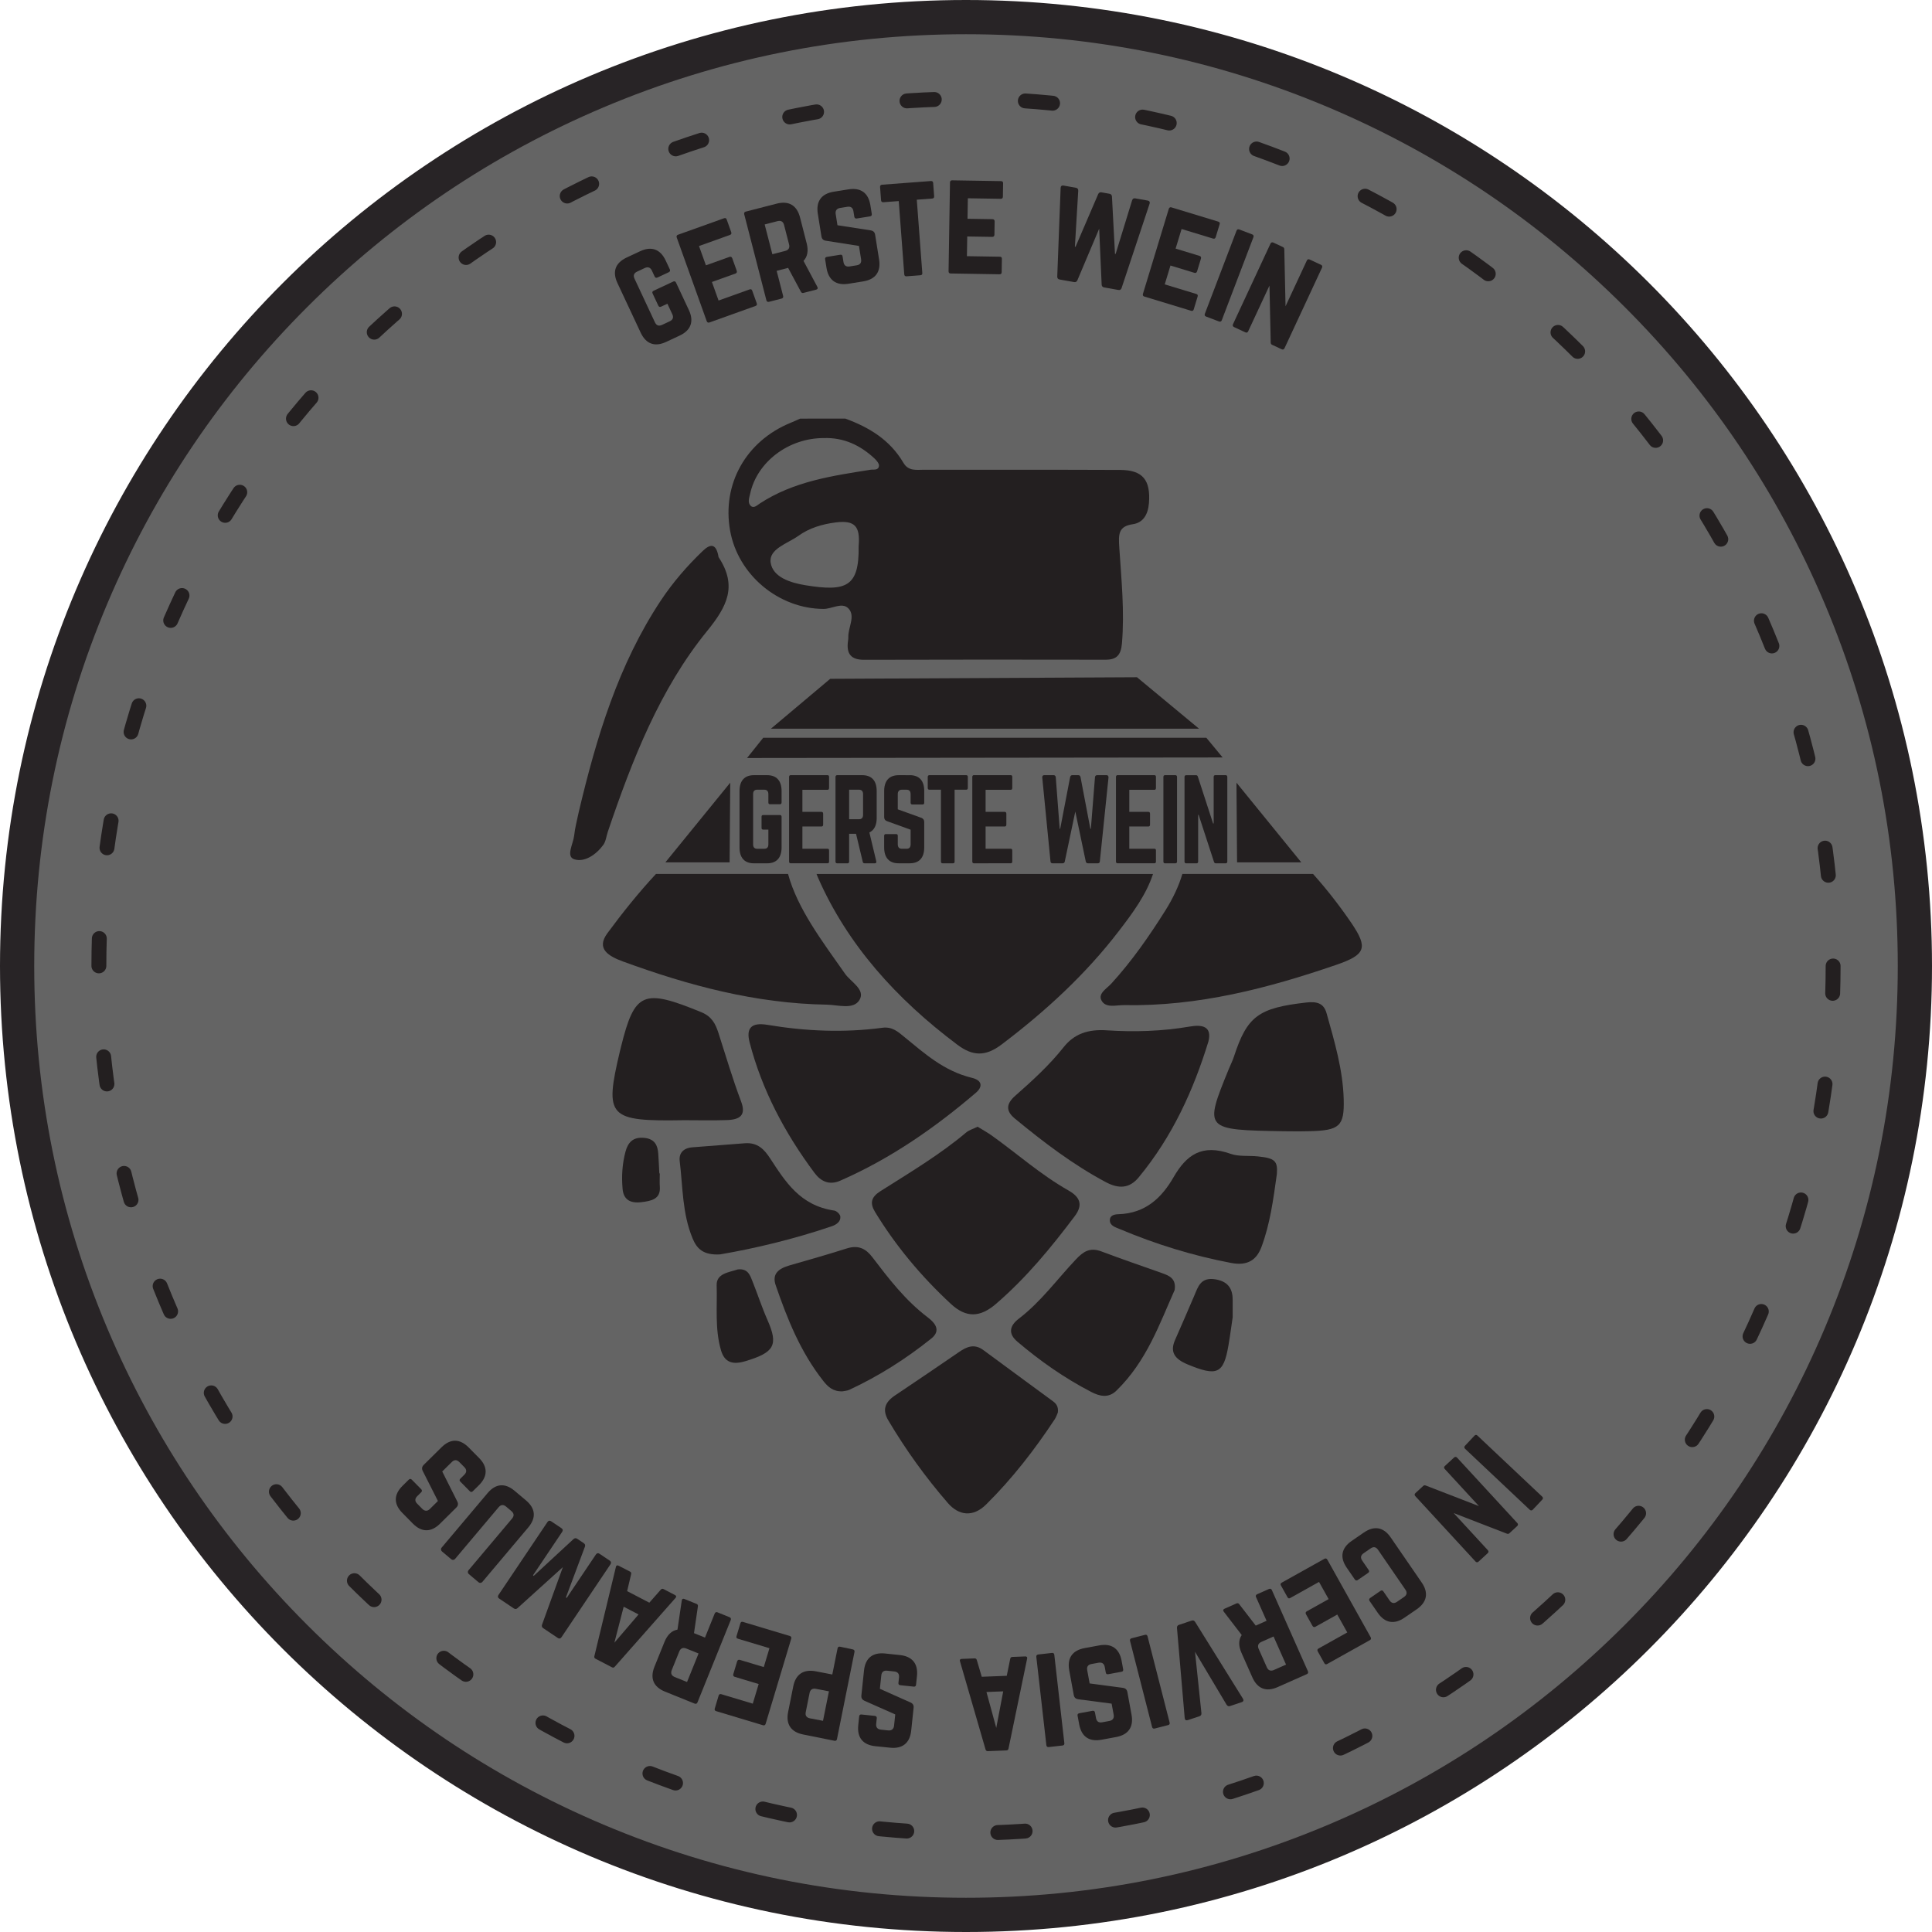 <?xml version="1.0" encoding="utf-8"?>
<!-- Generator: Adobe Illustrator 24.3.0, SVG Export Plug-In . SVG Version: 6.00 Build 0)  -->
<svg version="1.1" baseProfile="tiny" xmlns="http://www.w3.org/2000/svg" xmlns:xlink="http://www.w3.org/1999/xlink" x="0px"
	 y="0px" viewBox="0 0 1016 1016" overflow="visible" xml:space="preserve">
<g id="Layer_2">
	<g>
		<path fill="#646464" d="M508,1007c-67.37,0-132.72-13.19-194.23-39.21c-59.42-25.13-112.79-61.11-158.62-106.94
			c-45.83-45.83-81.81-99.2-106.94-158.62C22.19,640.72,9,575.37,9,508c0-67.37,13.19-132.72,39.21-194.23
			c25.13-59.42,61.11-112.79,106.94-158.62s99.2-81.81,158.62-106.94C375.28,22.19,440.63,9,508,9
			c67.37,0,132.72,13.19,194.23,39.21c59.42,25.13,112.79,61.11,158.62,106.94c45.83,45.83,81.81,99.2,106.94,158.62
			C993.81,375.28,1007,440.63,1007,508c0,67.37-13.19,132.72-39.21,194.23c-25.13,59.42-61.11,112.79-106.94,158.62
			c-45.83,45.83-99.2,81.81-158.62,106.94C640.72,993.81,575.37,1007,508,1007z"/>
		<path fill="#282426" d="M508,18c66.16,0,130.33,12.95,190.72,38.5c58.35,24.68,110.75,60.01,155.76,105.02
			c45.01,45.01,80.34,97.41,105.02,155.76C985.05,377.67,998,441.84,998,508s-12.95,130.33-38.5,190.72
			c-24.68,58.35-60.01,110.75-105.02,155.76c-45.01,45.01-97.41,80.34-155.76,105.02C638.33,985.05,574.16,998,508,998
			s-130.33-12.95-190.72-38.5c-58.35-24.68-110.75-60.01-155.76-105.02c-45.01-45.01-80.34-97.41-105.02-155.76
			C30.95,638.33,18,574.16,18,508s12.95-130.33,38.5-190.72c24.68-58.35,60.01-110.75,105.02-155.76
			c45.01-45.01,97.41-80.34,155.76-105.02C377.67,30.95,441.84,18,508,18 M508,0C227.44,0,0,227.44,0,508s227.44,508,508,508
			s508-227.44,508-508S788.56,0,508,0L508,0z"/>
	</g>
</g>
<g id="Layer_4">
	
		<circle fill="none" stroke="#231F20" stroke-width="7.837" stroke-linecap="round" stroke-linejoin="round" stroke-dasharray="14.374,47.914" cx="508" cy="508" r="456"/>
</g>
<g id="Layer_1">
	<g>
		<path fill-rule="evenodd" fill="#231F20" d="M304.37,426.96c9.29-39.3,20.88-77.58,43.15-111.17c6.37-9.59,13.8-18.14,21.97-25.99
			c3.89-3.74,6.87-4.22,8.23,2.27c0.06,0.35,0.06,0.75,0.24,1.03c9.91,15.13,4.38,25.86-6.1,38.74
			c-24.91,30.62-39.39,67.74-52.21,105.54c-0.78,2.32-1.04,5.08-2.38,6.92c-3.86,5.29-10,9.33-15.33,7.56
			c-4.46-1.49-0.46-8.14,0-12.44C302.37,435.24,303.52,431.12,304.37,426.96z"/>
		<g>
			<g>
				<path fill="#231F20" d="M388.9,415.99c0-5.44,2.64-8.34,7.58-8.34h6.96c4.9,0,7.58,2.9,7.58,8.34v6.02
					c0,0.58-0.32,0.93-0.84,0.93h-5.27c-0.58,0-0.84-0.35-0.84-0.93v-4.4c0-1.5-0.74-2.32-2.11-2.32h-3.8
					c-1.42,0-2.11,0.81-2.11,2.32v26.42c0,1.57,0.74,2.32,2.11,2.32h3.8c1.37,0,2.11-0.75,2.11-2.32v-7.76h-2.74
					c-0.59,0-0.85-0.35-0.85-0.93v-5.79c0-0.63,0.26-0.93,0.85-0.93h8.85c0.52,0,0.84,0.29,0.84,0.93v16.11
					c0,5.44-2.68,8.34-7.58,8.34h-6.96c-4.95,0-7.58-2.9-7.58-8.34V415.99z"/>
				<path fill="#231F20" d="M435.99,414.37c0,0.58-0.21,0.98-0.85,0.98h-13.17v11.59h10.06c0.53,0,0.85,0.35,0.85,0.98v5.73
					c0,0.64-0.32,0.99-0.85,0.99h-10.06v11.7h13.17c0.63,0,0.85,0.29,0.85,0.93v5.79c0,0.58-0.21,0.93-0.85,0.93h-19.39
					c-0.48,0-0.79-0.35-0.79-0.93v-44.49c0-0.58,0.32-0.93,0.79-0.93h19.39c0.63,0,0.85,0.35,0.85,0.93V414.37z"/>
				<path fill="#231F20" d="M461.04,430.13c0,3.88-1.32,6.43-3.85,7.65l3.63,15.17c0.16,0.69-0.16,1.04-0.74,1.04h-5.49
					c-0.52,0-0.78-0.29-0.89-0.81l-3.53-14.71h-3.63v14.6c0,0.58-0.32,0.93-0.84,0.93h-5.49c-0.52,0-0.84-0.35-0.84-0.93v-44.49
					c0-0.58,0.32-0.93,0.84-0.93h13.23c4.96,0,7.59,2.9,7.59,8.34V430.13z M451.76,430.82c1.37,0,2.11-0.81,2.11-2.32v-10.89
					c0-1.5-0.74-2.32-2.11-2.32h-5.22v15.52H451.76z"/>
				<path fill="#231F20" d="M478.46,407.65c4.95,0,7.58,2.9,7.58,8.34v6.14c0,0.58-0.26,0.93-0.84,0.93h-5.48
					c-0.53,0-0.85-0.34-0.85-0.93v-4.52c0-1.5-0.68-2.32-2.11-2.32h-2.53c-1.31,0-2.11,0.81-2.11,2.32v8l12.54,4.52
					c0.89,0.41,1.37,1.04,1.37,2.14v13.38c0,5.44-2.64,8.34-7.58,8.34h-5.91c-4.9,0-7.58-2.9-7.58-8.34v-6.08
					c0-0.64,0.32-0.93,0.84-0.93h5.49c0.58,0,0.84,0.29,0.84,0.93v4.46c0,1.57,0.79,2.32,2.11,2.32h2.53c1.37,0,2.11-0.75,2.11-2.32
					v-7.7l-12.48-4.52c-0.95-0.34-1.43-1.04-1.43-2.14v-13.67c0-5.44,2.68-8.34,7.58-8.34H478.46z"/>
				<path fill="#231F20" d="M508.12,407.65c0.58,0,0.84,0.35,0.84,0.93v5.79c0,0.58-0.26,0.93-0.84,0.93h-6.11v37.77
					c0,0.64-0.27,0.93-0.85,0.93h-5.48c-0.53,0-0.85-0.29-0.85-0.93V415.3h-6.11c-0.52,0-0.84-0.35-0.84-0.93v-5.79
					c0-0.58,0.32-0.93,0.84-0.93H508.12z"/>
				<path fill="#231F20" d="M532.33,414.37c0,0.58-0.21,0.98-0.85,0.98h-13.17v11.59h10.06c0.53,0,0.85,0.35,0.85,0.98v5.73
					c0,0.64-0.32,0.99-0.85,0.99h-10.06v11.7h13.17c0.63,0,0.85,0.29,0.85,0.93v5.79c0,0.58-0.21,0.93-0.85,0.93H512.1
					c-0.48,0-0.79-0.35-0.79-0.93v-44.49c0-0.58,0.32-0.93,0.79-0.93h19.39c0.63,0,0.85,0.35,0.85,0.93V414.37z"/>
				<path fill="#231F20" d="M581.93,407.65c0.69,0,1.05,0.47,1.01,1.22l-4.54,44.03c-0.06,0.75-0.42,1.1-1.11,1.1h-5.16
					c-0.63,0-1-0.35-1.16-1.04l-5.49-26.19l-5.53,26.25c-0.15,0.63-0.52,0.98-1.16,0.98h-5.27c-0.68,0-1.05-0.35-1.1-1.1
					l-4.32-44.03c-0.06-0.75,0.32-1.22,1-1.22h5.01c0.62,0,1.05,0.41,1.1,1.1l2.06,27.11h0.26l5.22-27.17
					c0.16-0.69,0.53-1.04,1.16-1.04h3.16c0.63,0,1.01,0.35,1.16,1.04l5.17,27.17h0.26l2.16-27.11c0.06-0.69,0.48-1.1,1.11-1.1
					H581.93z"/>
				<path fill="#231F20" d="M607.89,414.37c0,0.58-0.21,0.98-0.85,0.98h-13.17v11.59h10.06c0.53,0,0.85,0.35,0.85,0.98v5.73
					c0,0.64-0.32,0.99-0.85,0.99h-10.06v11.7h13.17c0.63,0,0.85,0.29,0.85,0.93v5.79c0,0.58-0.21,0.93-0.85,0.93h-19.39
					c-0.48,0-0.79-0.35-0.79-0.93v-44.49c0-0.58,0.32-0.93,0.79-0.93h19.39c0.63,0,0.85,0.35,0.85,0.93V414.37z"/>
				<path fill="#231F20" d="M618.14,407.65c0.52,0,0.84,0.35,0.84,0.93v44.49c0,0.58-0.32,0.93-0.84,0.93h-5.49
					c-0.58,0-0.84-0.35-0.84-0.93v-44.49c0-0.58,0.26-0.93,0.84-0.93H618.14z"/>
				<path fill="#231F20" d="M644.58,407.65c0.52,0,0.84,0.35,0.84,0.93v44.49c0,0.58-0.32,0.93-0.84,0.93h-5.22
					c-0.48,0-0.79-0.23-0.95-0.75l-8.07-24.73h-0.26v24.56c0,0.58-0.26,0.93-0.84,0.93h-5.49c-0.52,0-0.84-0.35-0.84-0.93v-44.49
					c0-0.58,0.32-0.93,0.84-0.93h5.22c0.48,0,0.79,0.23,0.95,0.75l8.01,24.62h0.32v-24.45c0-0.58,0.26-0.93,0.84-0.93H644.58z"/>
			</g>
			<g>
				<path fill-rule="evenodd" fill="#231F20" d="M403.64,538.95c20,3.35,40.14,4.23,60.38,1.53c5.13-0.68,8.16,2.03,11.43,4.73
					c10.68,8.73,20.93,18.03,35.59,21.58c5.54,1.31,5.86,4.7,2.17,7.86c-21.43,18.3-44.6,34.52-71.35,46.25
					c-5.72,2.51-10.18,0.4-13.53-4.09c-15.76-21.13-27.65-43.77-34.11-68.59C392.33,540.93,394.78,537.47,403.64,538.95z"/>
				<path fill-rule="evenodd" fill="#231F20" d="M514.1,592.52c2.64,1.62,5.22,3.04,7.56,4.72c13.41,9.58,25.6,20.51,40.19,28.78
					c6.24,3.53,7.81,7.67,3.22,13.69c-12.34,16.37-25.28,32.17-41.28,45.95c-8.38,7.23-15.72,7.47-23.74,0.04
					c-15.69-14.55-29.06-30.59-39.88-48.35c-2.81-4.65-2.12-7.8,2.85-10.95c15.45-9.79,31.23-19.18,45.07-30.85
					C509.63,594.27,511.84,593.62,514.1,592.52z"/>
				<path fill-rule="evenodd" fill="#231F20" d="M635.5,547.65c-7.87,25.59-18.85,49.91-36.68,71.5
					c-4.93,5.97-10.61,6.06-17.26,2.53c-17.51-9.32-32.87-21.12-47.83-33.42c-5.03-4.14-4.52-7.89,0.16-12.01
					c9.09-8.01,18.03-16.18,25.43-25.53c5.59-7.08,12.9-9.56,22.77-8.89c14.49,0.96,29.06,0.49,43.48-1.97
					C632.13,538.72,637.44,539.63,635.5,547.65z"/>
				<path fill-rule="evenodd" fill="#231F20" d="M556.3,742.82c-0.31,0.67-0.78,2.22-1.65,3.57c-10.52,15.91-22.2,31.07-36.09,44.81
					c-6.99,6.91-14.47,5.71-20.09-0.78c-11.83-13.63-22.26-28.17-31.32-43.46c-3.3-5.57-1.79-9.6,3.59-13.18
					c11.23-7.5,22.4-15.12,33.52-22.73c4.15-2.87,8.13-4.6,12.94-1.02c12.15,9,24.39,17.93,36.57,26.89
					C555.53,738.22,556.68,739.85,556.3,742.82z"/>
				<path fill-rule="evenodd" fill="#231F20" d="M617.73,678.39c-7.95,17.74-14.68,37.44-30.69,52.98
					c-4.15,4.01-8.78,2.92-13.23,0.61c-14.16-7.35-26.93-16.33-38.78-26.41c-5.07-4.31-4.02-8.42,0.69-12.06
					c11.82-9.06,20.17-20.76,30.11-31.25c3.79-4.01,7.28-6.49,13.46-4.13c10.52,3.99,21.25,7.62,31.88,11.41
					C614.96,670.88,618.61,672.41,617.73,678.39z"/>
				<path fill-rule="evenodd" fill="#231F20" d="M443.09,731.67c-4.95,0.22-7.7-2.39-10.01-5.3
					c-12.12-15.32-19.04-32.73-25.15-50.47c-2.08-5.98,1.48-8.77,7.24-10.44c10.04-2.91,20.15-5.74,30.08-8.91
					c6.18-1.99,10.12,0.16,13.44,4.5c8.69,11.37,17.33,22.74,29.27,31.79c3.47,2.64,7.22,6.71,1.81,11.05
					c-13.18,10.56-27.46,19.71-43.19,27.01C445.43,731.41,444.02,731.46,443.09,731.67z"/>
				<path fill-rule="evenodd" fill="#231F20" d="M675.02,594.89c-41.86-0.71-41.86-0.71-28.81-32.74c0.92-2.24,2.02-4.39,2.75-6.65
					c6.92-21.15,12.9-25.42,37.82-28.28c5.85-0.68,9.35,0.35,10.84,5.63c4.18,14.88,8.59,29.75,9.01,45.21
					c0.38,14.18-2.14,16.45-18.04,16.81C682.85,595.02,677.14,594.89,675.02,594.89z"/>
				<path fill-rule="evenodd" fill="#231F20" d="M359.78,589.09c-40.03,0.68-42.01-1.49-33.75-36.38c0.18-0.76,0.38-1.54,0.57-2.31
					c7.18-28.82,11.63-30.65,42.15-18.13c5.6,2.27,7.51,6.2,9.02,10.8c3.91,12.09,7.45,24.24,11.95,36.14
					c2.69,7.12-0.35,9.6-7.53,9.82C374.72,589.28,367.25,589.09,359.78,589.09z"/>
				<path fill-rule="evenodd" fill="#231F20" d="M671.48,617.38c-1.92,13.81-3.61,26.3-8.07,38.28c-2.6,6.98-7.35,10.14-15.99,8.5
					c-20.31-3.86-39.75-9.89-58.49-17.79c-2.24-0.95-5.26-1.72-5.29-4.63c-0.03-2.42,2.05-3.15,4.46-3.21
					c14.72-0.42,23.1-9.19,29.03-19.43c6.78-11.73,14.87-17.71,30.12-12.3c4.29,1.51,9.53,0.82,14.33,1.34
					C670.58,609.06,671.94,610.61,671.48,617.38z"/>
				<path fill-rule="evenodd" fill="#231F20" d="M378.69,659.66c-9.01,0.51-12.29-3.13-14.48-8.43c-5.46-13.13-5.1-27.03-6.77-40.66
					c-0.48-3.99,1.74-6.82,6.64-7.22c9.18-0.74,18.37-1.4,27.56-2.13c6.82-0.53,10.31,3.27,13.34,7.93
					c8.04,12.27,15.74,24.83,33.7,27.46c1.3,0.17,3.09,1.93,3.23,3.08c0.32,2.66-2.02,4.32-4.49,5.17
					C417.68,651.57,397.37,656.46,378.69,659.66z"/>
				<path fill-rule="evenodd" fill="#231F20" d="M648.24,692.72c-0.48,3.11-1.22,8.95-2.21,14.73c-2.58,15.11-5.97,16.5-21.53,10.05
					c-6.82-2.85-9.42-6.54-6.5-12.98c3.4-7.64,6.67-15.34,9.98-23c2.06-4.8,3.35-10.15,11.45-8.7c7.04,1.28,8.9,5.61,8.81,11.25
					C648.22,686.03,648.23,688.01,648.24,692.72z"/>
				<path fill-rule="evenodd" fill="#231F20" d="M388,667.56c5.42-0.58,6.48,3.15,7.8,6.48c2.66,6.66,4.88,13.51,7.79,20.1
					c5.8,13.17,3.74,17.07-11.5,21.64c-6.83,2.08-11.07,0.72-12.95-5.74c-3.26-11.24-1.91-22.75-2.26-34.11
					C376.69,669.68,383.13,669.17,388,667.56z"/>
				<path fill-rule="evenodd" fill="#231F20" d="M346.97,617.07c0,2.33-0.16,4.67,0.02,7c0.49,6.55-4.44,7.53-10,8.16
					c-6.02,0.65-9.13-1.78-9.58-7c-0.6-6.58-0.2-13.18,1.55-19.69c1.29-4.69,3.86-7.76,9.9-7.15c5.51,0.54,6.99,4,7.3,8.2
					c0.26,3.5,0.38,7,0.57,10.48C346.81,617.07,346.88,617.07,346.97,617.07z"/>
				<path fill-rule="evenodd" fill="#231F20" d="M710.67,485.4c-6.18-9.07-12.89-17.68-20.16-25.81h-68.72
					c-1.89,6.38-4.93,12.81-8.99,19.28c-8.43,13.37-17.44,26.4-28.34,38.34c-2.37,2.63-7.1,5.15-5.25,8.82
					c2.17,4.31,7.75,2.48,11.89,2.54c39.01,0.74,75.68-8.86,111.58-21.17C718.32,502.03,719.48,498.41,710.67,485.4z"/>
				<path fill-rule="evenodd" fill="#231F20" d="M429.39,459.59c0.26,0.67,0.53,1.33,0.81,2c15.37,35.03,41.07,63.72,73.3,87.84
					c8.08,6.07,14.82,6.19,23.13-0.09c23.38-17.65,44.48-37.19,61.74-59.71c7.23-9.4,14.39-19.08,17.98-30.03H429.39z"/>
				<path fill-rule="evenodd" fill="#231F20" d="M414.41,459.59h-69.45c-9.13,9.82-17.56,20.33-25.56,31.19
					c-6.09,8.25,0.76,12.12,8.27,14.87c34.38,12.57,69.63,22.08,107.15,22.68c5.88,0.1,14,2.81,17.16-2.47
					c3.29-5.47-4.5-9.38-7.63-13.84C432.36,494.92,419.43,477.99,414.41,459.59z"/>
			</g>
			<polygon fill="#231F20" points="630.54,383.2 405.42,383.2 436.59,356.98 597.92,356.15 			"/>
			<path fill-rule="evenodd" fill="#231F20" d="M444.57,220.14c12.35,4.54,23.37,11.05,30.56,23.3c2.61,4.43,6.85,3.59,10.72,3.59
				c34.43,0.05,68.84-0.06,103.26,0.1c11.86,0.05,16.06,5.34,15.09,17.51c-0.49,5.92-3.03,10.26-8.51,11.04
				c-7.63,1.1-7.53,5.36-7.08,12.24c1.1,16.77,2.82,33.6,1.39,50.53c-0.54,6.26-3.01,8.48-8.57,8.48
				c-42.34-0.07-84.68-0.09-127.02,0.04c-6.8,0.02-9.5-3.03-8.43-10.09c0.1-0.65,0.15-1.3,0.13-1.96
				c-0.08-5.06,3.86-10.92,0.1-14.91c-3.32-3.52-8.63,0.22-13.1,0.21c-23.55-0.05-45.02-17.83-49.17-41.2
				c-4.35-24.43,8.35-47.05,31.79-56.66c1.71-0.68,3.38-1.48,5.06-2.21C428.73,220.14,436.65,220.14,444.57,220.14z M433.28,230.37
				c-18.48-0.07-35.12,12.46-38.78,29.2c-0.47,2.18-1.5,4.76,0.3,6.45c1.61,1.51,3.36-0.32,4.84-1.29
				c17.86-11.64,38.05-14.51,58.17-17.7c1.7-0.25,4.12,0.49,4.43-2.06c0.14-1.17-1.28-2.85-2.35-3.85
				C452.31,234.02,443.55,230.03,433.28,230.37z M451.54,287.2c0.93-10.55-2.1-13.72-12.08-12.46c-7.01,0.89-13.81,2.88-19.65,7.08
				c-5.61,4.01-15.58,6.81-14.55,14.02c1.15,7.85,10.77,10.7,18.28,11.92C445.17,311.3,451.88,308.49,451.54,287.2z"/>
			<polygon fill="#231F20" points="634.4,387.99 401.35,387.99 392.86,398.62 642.96,398.33 			"/>
		</g>
		<polygon fill="#231F20" points="384.02,411.59 349.92,453.48 383.69,453.48 		"/>
		<polygon fill="#231F20" points="650.23,411.59 684.31,453.48 650.55,453.48 		"/>
	</g>
</g>
<g id="Layer_3">
	<g display="none">
		<path display="inline" fill="#231F20" d="M289.49,876.76c-0.69,0-1-0.37-1-1v-41.61c0-0.62,0.31-1,1-1h6.48c0.62,0,1,0.37,1,1
			v41.61c0,0.62-0.37,1-1,1H289.49z"/>
		<path display="inline" fill="#231F20" d="M328.8,833.16c0.62,0,1,0.37,1,1v41.61c0,0.62-0.37,1-1,1h-4.92
			c-0.56,0-0.87-0.25-1.12-0.81l-11.71-23.79v23.61c0,0.62-0.31,1-1,1h-5.85c-0.62,0-1-0.37-1-1v-41.61c0-0.62,0.37-1,1-1h4.92
			c0.56,0,0.87,0.25,1.12,0.81l11.71,23.79v-23.61c0-0.62,0.31-1,1-1H328.8z"/>
		<path display="inline" fill="#231F20" d="M376.57,850.54c0,2.3-1.68,4.05-3.92,4.42v0.12c2.24,0.37,3.92,2.12,3.92,4.42v8.28
			c0,5.85-3.18,8.97-9.03,8.97h-14.95c-0.62,0-1-0.37-1-1v-41.61c0-0.69,0.37-1,1-1h14.95c5.85,0,9.03,3.11,9.03,8.97V850.54z
			 M368.66,843.5c0-1.62-0.81-2.49-2.49-2.49h-6.85v9.9h6.85c1.62,0,2.49-0.87,2.49-2.43V843.5z M368.66,861.63
			c0-1.62-0.81-2.49-2.49-2.49h-6.85v9.78h6.85c1.62,0,2.49-0.81,2.49-2.49V861.63z"/>
		<path display="inline" fill="#231F20" d="M407.65,840.39c0,0.62-0.25,1.06-1,1.06h-15.38v9.59h11.71c0.62,0,1,0.37,1,1.06v6.17
			c0,0.69-0.37,1.06-1,1.06h-11.71v9.22h15.38c0.75,0,1,0.31,1,1v6.23c0,0.62-0.25,1-1,1h-22.92c-0.56,0-0.93-0.37-0.93-1v-41.61
			c0-0.62,0.37-1,0.93-1h22.92c0.75,0,1,0.37,1,1V840.39z"/>
		<path display="inline" fill="#231F20" d="M438.74,840.39c0,0.62-0.25,1.06-1,1.06h-15.38v9.59h11.71c0.62,0,1,0.37,1,1.06v6.17
			c0,0.69-0.37,1.06-1,1.06h-11.71v9.22h15.38c0.75,0,1,0.31,1,1v6.23c0,0.62-0.25,1-1,1h-22.92c-0.56,0-0.93-0.37-0.93-1v-41.61
			c0-0.62,0.37-1,0.93-1h22.92c0.75,0,1,0.37,1,1V840.39z"/>
		<path display="inline" fill="#231F20" d="M469.26,854.65c0,3.61-1.18,6.17-3.49,7.6l3.24,13.39c0.19,0.75-0.19,1.12-0.87,1.12
			h-6.1c-0.62,0-0.93-0.31-1.06-0.87l-2.99-12.27h-5.54v12.15c0,0.62-0.37,1-1,1h-6.1c-0.62,0-1-0.37-1-1v-41.61c0-0.62,0.37-1,1-1
			h14.95c5.85,0,8.97,3.11,8.97,8.97V854.65z M458.67,855.58c1.62,0,2.49-0.87,2.49-2.49v-9.41c0-1.62-0.87-2.49-2.49-2.49h-6.23
			v14.39H458.67z"/>
		<path display="inline" fill="#231F20" d="M532.17,833.16c0.87,0,1.31,0.5,1.18,1.31l-5.98,41.17c-0.12,0.75-0.56,1.12-1.37,1.12
			h-6.73c-0.75,0-1.18-0.37-1.37-1.12l-5.73-25.54l-5.79,25.54c-0.19,0.75-0.62,1.12-1.37,1.12h-6.85c-0.81,0-1.25-0.37-1.37-1.18
			l-5.73-41.11c-0.12-0.81,0.31-1.31,1.18-1.31h5.85c0.75,0,1.18,0.37,1.31,1.18l3.05,26.04h0.31l6.1-26.16
			c0.19-0.68,0.62-1.06,1.37-1.06h3.8c0.75,0,1.18,0.37,1.37,1.06l6.1,26.16h0.31l3.18-26.04c0.12-0.81,0.5-1.18,1.31-1.18H532.17z"
			/>
		<path display="inline" fill="#231F20" d="M563.69,840.39c0,0.62-0.25,1.06-1,1.06h-15.38v9.59h11.71c0.62,0,1,0.37,1,1.06v6.17
			c0,0.69-0.37,1.06-1,1.06h-11.71v9.22h15.38c0.75,0,1,0.31,1,1v6.23c0,0.62-0.25,1-1,1h-22.92c-0.56,0-0.93-0.37-0.93-1v-41.61
			c0-0.62,0.37-1,0.93-1h22.92c0.75,0,1,0.37,1,1V840.39z"/>
		<path display="inline" fill="#231F20" d="M608.16,833.16c0.69,0,1,0.37,1,1v6.23c0,0.62-0.31,1-1,1h-7.22v34.38c0,0.68-0.31,1-1,1
			h-6.48c-0.62,0-1-0.31-1-1v-34.38h-7.23c-0.62,0-1-0.37-1-1v-6.23c0-0.62,0.37-1,1-1H608.16z"/>
		<path display="inline" fill="#231F20" d="M639.06,854.65c0,3.61-1.18,6.17-3.49,7.6l3.24,13.39c0.19,0.75-0.19,1.12-0.87,1.12
			h-6.1c-0.62,0-0.93-0.31-1.06-0.87l-2.99-12.27h-5.54v12.15c0,0.62-0.37,1-1,1h-6.1c-0.62,0-1-0.37-1-1v-41.61c0-0.62,0.37-1,1-1
			h14.95c5.85,0,8.97,3.11,8.97,8.97V854.65z M628.47,855.58c1.62,0,2.49-0.87,2.49-2.49v-9.41c0-1.62-0.87-2.49-2.49-2.49h-6.23
			v14.39H628.47z"/>
		<path display="inline" fill="#231F20" d="M668.96,833.16c0.69,0,1.25,0.56,1.25,1.25v33.39c0,5.85-3.12,8.97-8.97,8.97h-6.98
			c-5.86,0-8.97-3.11-8.97-8.97v-33.39c0-0.69,0.56-1.25,1.25-1.25h5.98c0.68,0,1.25,0.56,1.25,1.25v31.64
			c0,1.68,0.87,2.49,2.49,2.49h3.24c1.62,0,2.49-0.81,2.49-2.49v-31.64c0-0.69,0.56-1.25,1.25-1.25H668.96z"/>
		<path display="inline" fill="#231F20" d="M691.76,833.16c5.86,0,8.97,3.11,8.97,8.97v4.11c0,0.62-0.31,1-1,1h-6.29
			c-0.62,0-1-0.37-1-1v-2.62c0-1.62-0.81-2.49-2.49-2.49h-3.43c-1.56,0-2.49,0.87-2.49,2.49v5.29l15.07,4.86
			c1.06,0.37,1.62,1.12,1.62,2.3v11.71c0,5.85-3.11,8.97-8.97,8.97h-6.98c-5.79,0-8.97-3.11-8.97-8.97v-4.05c0-0.69,0.37-1,1-1h6.29
			c0.69,0,1,0.31,1,1v2.62c0,1.68,0.93,2.49,2.49,2.49h3.36c1.62,0,2.49-0.81,2.49-2.49v-6.29l-14.95-4.86
			c-1.12-0.37-1.68-1.12-1.68-2.3v-10.78c0-5.86,3.18-8.97,8.97-8.97H691.76z"/>
		<path display="inline" fill="#231F20" d="M727.76,833.16c0.69,0,1,0.37,1,1v6.23c0,0.62-0.31,1-1,1h-7.22v34.38c0,0.68-0.31,1-1,1
			h-6.48c-0.62,0-1-0.31-1-1v-34.38h-7.23c-0.62,0-1-0.37-1-1v-6.23c0-0.62,0.37-1,1-1H727.76z"/>
	</g>
	<g display="none">
		<path display="inline" fill="#231F20" d="M232.09,178.76c-0.69,0-1-0.37-1-1v-41.61c0-0.62,0.31-1,1-1h6.48c0.62,0,1,0.37,1,1
			v41.61c0,0.62-0.37,1-1,1H232.09z"/>
		<path display="inline" fill="#231F20" d="M271.4,135.16c0.62,0,1,0.37,1,1v41.61c0,0.62-0.37,1-1,1h-4.92
			c-0.56,0-0.87-0.25-1.12-0.81l-11.71-23.79v23.61c0,0.62-0.31,1-1,1h-5.85c-0.62,0-1-0.37-1-1v-41.61c0-0.62,0.37-1,1-1h4.92
			c0.56,0,0.87,0.25,1.12,0.81l11.71,23.79v-23.61c0-0.62,0.31-1,1-1H271.4z"/>
		<path display="inline" fill="#231F20" d="M319.17,150.86c0,0.62-0.37,1-1,1h-5.85c-0.69,0-1-0.37-1-1v-5.11
			c0-1.62-0.87-2.49-2.49-2.49h-3.99c-1.68,0-2.49,0.87-2.49,2.49v22.61c0,1.68,0.87,2.49,2.49,2.49h3.99
			c1.62,0,2.49-0.81,2.49-2.49v-5.29c0-0.62,0.31-1,1-1h5.85c0.62,0,1,0.37,1,1v6.73c0,5.85-3.18,8.97-8.97,8.97h-6.98
			c-5.85,0-9.03-3.11-9.03-8.97v-25.66c0-5.86,3.18-8.97,9.03-8.97h6.98c5.79,0,8.97,3.11,8.97,8.97V150.86z"/>
		<path display="inline" fill="#231F20" d="M350.25,142.39c0,0.62-0.25,1.06-1,1.06h-15.38v9.59h11.71c0.62,0,1,0.37,1,1.06v6.17
			c0,0.69-0.37,1.06-1,1.06h-11.71v9.22h15.38c0.75,0,1,0.31,1,1v6.23c0,0.62-0.25,1-1,1h-22.92c-0.56,0-0.93-0.37-0.93-1v-41.61
			c0-0.62,0.37-1,0.93-1h22.92c0.75,0,1,0.37,1,1V142.39z"/>
		<path display="inline" fill="#231F20" d="M380.78,156.65c0,3.61-1.18,6.17-3.49,7.6l3.24,13.39c0.19,0.75-0.19,1.12-0.87,1.12
			h-6.1c-0.62,0-0.93-0.31-1.06-0.87l-2.99-12.27h-5.54v12.15c0,0.62-0.37,1-1,1h-6.1c-0.62,0-1-0.37-1-1v-41.61c0-0.62,0.37-1,1-1
			h14.95c5.85,0,8.97,3.11,8.97,8.97V156.65z M370.19,157.58c1.62,0,2.49-0.87,2.49-2.49v-9.41c0-1.62-0.87-2.49-2.49-2.49h-6.23
			v14.39H370.19z"/>
		<path display="inline" fill="#231F20" d="M413.42,135.16c0.93,0,1.31,0.5,1.12,1.37l-9.9,41.11c-0.19,0.75-0.62,1.12-1.37,1.12
			h-6.23c-0.75,0-1.18-0.37-1.37-1.12l-9.84-41.11c-0.19-0.87,0.19-1.37,1.12-1.37h5.67c0.75,0,1.18,0.37,1.37,1.12l6.17,28.15
			l6.23-28.15c0.19-0.75,0.62-1.12,1.37-1.12H413.42z"/>
		<path display="inline" fill="#231F20" d="M420.58,178.76c-0.69,0-1-0.37-1-1v-41.61c0-0.62,0.31-1,1-1h6.48c0.62,0,1,0.37,1,1
			v41.61c0,0.62-0.37,1-1,1H420.58z"/>
		<path display="inline" fill="#231F20" d="M450.23,135.16c5.85,0,8.97,3.11,8.97,8.97v4.11c0,0.62-0.31,1-1,1h-6.29
			c-0.62,0-1-0.37-1-1v-2.62c0-1.62-0.81-2.49-2.49-2.49H445c-1.56,0-2.49,0.87-2.49,2.49v5.29l15.07,4.86
			c1.06,0.37,1.62,1.12,1.62,2.3v11.71c0,5.85-3.11,8.97-8.97,8.97h-6.98c-5.79,0-8.97-3.11-8.97-8.97v-4.05c0-0.69,0.37-1,1-1h6.29
			c0.69,0,1,0.31,1,1v2.62c0,1.68,0.93,2.49,2.49,2.49h3.36c1.62,0,2.49-0.81,2.49-2.49v-6.29l-14.95-4.86
			c-1.12-0.37-1.68-1.12-1.68-2.3v-10.78c0-5.86,3.18-8.97,8.97-8.97H450.23z"/>
		<path display="inline" fill="#231F20" d="M466.42,178.76c-0.69,0-1-0.37-1-1v-41.61c0-0.62,0.31-1,1-1h6.48c0.62,0,1,0.37,1,1
			v41.61c0,0.62-0.37,1-1,1H466.42z"/>
		<path display="inline" fill="#231F20" d="M503.49,178.76c-0.56,0-0.87-0.31-1-0.87l-1.99-7.85h-11.71l-1.93,7.85
			c-0.12,0.56-0.44,0.87-1,0.87h-6.1c-0.69,0-1-0.37-0.81-1.06l10.34-41.67c0.12-0.62,0.5-0.87,1.06-0.87H499
			c0.56,0,0.93,0.25,1.06,0.87l10.34,41.67c0.19,0.68-0.12,1.06-0.87,1.06H503.49z M494.64,145.88l-3.92,16.94h7.85L494.64,145.88z"
			/>
		<path display="inline" fill="#231F20" d="M546.96,135.16c5.86,0,8.97,3.11,8.97,8.97v4.11c0,0.62-0.31,1-1,1h-6.29
			c-0.62,0-1-0.37-1-1v-2.62c0-1.62-0.81-2.49-2.49-2.49h-3.43c-1.56,0-2.49,0.87-2.49,2.49v5.29l15.07,4.86
			c1.06,0.37,1.62,1.12,1.62,2.3v11.71c0,5.85-3.11,8.97-8.97,8.97h-6.98c-5.79,0-8.97-3.11-8.97-8.97v-4.05c0-0.69,0.37-1,1-1h6.29
			c0.69,0,1,0.31,1,1v2.62c0,1.68,0.93,2.49,2.49,2.49h3.36c1.62,0,2.49-0.81,2.49-2.49v-6.29l-14.95-4.86
			c-1.12-0.37-1.68-1.12-1.68-2.3v-10.78c0-5.86,3.18-8.97,8.97-8.97H546.96z"/>
		<path display="inline" fill="#231F20" d="M562.16,136.16c0-0.62,0.37-1,1-1h14.95c5.86,0,8.97,3.11,8.97,8.97v12.21
			c0,5.79-3.11,8.91-8.97,8.97l-7.85,0.06v12.46c0,0.62-0.31,1-1,1l-6.1-0.06c-0.62,0-1-0.37-1-1V136.16z M576.49,157.27
			c1.68,0,2.49-0.93,2.49-2.49v-9.09c0-1.62-0.81-2.49-2.49-2.49l-6.23,0.06v14.08L576.49,157.27z"/>
		<path display="inline" fill="#231F20" d="M618.16,142.39c0,0.62-0.25,1.06-1,1.06h-15.38v9.59h11.71c0.62,0,1,0.37,1,1.06v6.17
			c0,0.69-0.37,1.06-1,1.06h-11.71v9.22h15.38c0.75,0,1,0.31,1,1v6.23c0,0.62-0.25,1-1,1h-22.92c-0.56,0-0.93-0.37-0.93-1v-41.61
			c0-0.62,0.37-1,0.93-1h22.92c0.75,0,1,0.37,1,1V142.39z"/>
		<path display="inline" fill="#231F20" d="M648.68,156.65c0,3.61-1.18,6.17-3.49,7.6l3.24,13.39c0.19,0.75-0.19,1.12-0.87,1.12
			h-6.1c-0.62,0-0.93-0.31-1.06-0.87l-2.99-12.27h-5.54v12.15c0,0.62-0.37,1-1,1h-6.1c-0.62,0-1-0.37-1-1v-41.61c0-0.62,0.37-1,1-1
			h14.95c5.85,0,8.97,3.11,8.97,8.97V156.65z M638.09,157.58c1.62,0,2.49-0.87,2.49-2.49v-9.41c0-1.62-0.87-2.49-2.49-2.49h-6.23
			v14.39H638.09z"/>
		<path display="inline" fill="#231F20" d="M677.02,178.76c-0.56,0-0.87-0.31-1-0.87l-1.99-7.85h-11.71l-1.93,7.85
			c-0.12,0.56-0.44,0.87-1,0.87h-6.1c-0.68,0-1-0.37-0.81-1.06l10.34-41.67c0.12-0.62,0.5-0.87,1.06-0.87h8.66
			c0.56,0,0.93,0.25,1.06,0.87l10.34,41.67c0.19,0.68-0.12,1.06-0.87,1.06H677.02z M668.18,145.88l-3.92,16.94h7.85L668.18,145.88z"
			/>
		<path display="inline" fill="#231F20" d="M722,135.16c0.81,0,1.25,0.44,1.25,1.25v41.11c0,0.81-0.44,1.25-1.25,1.25h-5.79
			c-0.81,0-1.25-0.44-1.25-1.25v-24.48h-0.44l-5.85,24.67c-0.19,0.68-0.62,1.06-1.37,1.06h-3.67c-0.75,0-1.18-0.37-1.37-1.06
			l-5.85-24.67h-0.44v24.48c0,0.81-0.44,1.25-1.25,1.25h-5.73c-0.81,0-1.25-0.44-1.25-1.25v-41.11c0-0.81,0.44-1.25,1.25-1.25h8.22
			c0.75,0,1.18,0.37,1.37,1.06l6.91,27.78l6.91-27.78c0.19-0.68,0.62-1.06,1.37-1.06H722z"/>
		<path display="inline" fill="#231F20" d="M753.14,135.16c0.69,0,1.25,0.56,1.25,1.25v33.39c0,5.85-3.11,8.97-8.97,8.97h-6.98
			c-5.86,0-8.97-3.11-8.97-8.97v-33.39c0-0.69,0.56-1.25,1.25-1.25h5.98c0.68,0,1.25,0.56,1.25,1.25v31.64
			c0,1.68,0.87,2.49,2.49,2.49h3.24c1.62,0,2.49-0.81,2.49-2.49v-31.64c0-0.69,0.56-1.25,1.25-1.25H753.14z"/>
		<path display="inline" fill="#231F20" d="M775.94,135.16c5.85,0,8.97,3.11,8.97,8.97v4.11c0,0.62-0.31,1-1,1h-6.29
			c-0.62,0-1-0.37-1-1v-2.62c0-1.62-0.81-2.49-2.49-2.49h-3.43c-1.56,0-2.49,0.87-2.49,2.49v5.29l15.07,4.86
			c1.06,0.37,1.62,1.12,1.62,2.3v11.71c0,5.85-3.12,8.97-8.97,8.97h-6.98c-5.79,0-8.97-3.11-8.97-8.97v-4.05c0-0.69,0.37-1,1-1h6.29
			c0.69,0,1,0.31,1,1v2.62c0,1.68,0.93,2.49,2.49,2.49h3.36c1.62,0,2.49-0.81,2.49-2.49v-6.29l-14.95-4.86
			c-1.12-0.37-1.68-1.12-1.68-2.3v-10.78c0-5.86,3.18-8.97,8.97-8.97H775.94z"/>
	</g>
	<g>
		<circle fill="none" cx="508" cy="508" r="364"/>
		<path fill="#231F20" d="M775.39,755c0.53-0.56,1.07-0.53,1.58-0.05L811,787.04c0.51,0.48,0.58,1.02,0.05,1.58l-4.99,5.3
			c-0.48,0.51-1.07,0.53-1.58,0.05l-34.02-32.08c-0.51-0.48-0.53-1.07-0.05-1.58L775.39,755z"/>
		<path fill="#231F20" d="M777.53,821.24c-0.51,0.47-1.11,0.45-1.58-0.06l-31.68-34.4c-0.47-0.51-0.45-1.11,0.06-1.58l4.07-3.75
			c0.46-0.43,0.91-0.46,1.54-0.18l27.8,10.76l-17.97-19.52c-0.47-0.52-0.5-1.06,0.06-1.58l4.84-4.46c0.51-0.47,1.11-0.45,1.58,0.07
			l31.68,34.4c0.47,0.52,0.45,1.11-0.07,1.58l-4.07,3.75c-0.46,0.43-0.91,0.46-1.54,0.18l-27.8-10.76l17.97,19.52
			c0.47,0.51,0.5,1.06-0.07,1.58L777.53,821.24z"/>
		<path fill="#231F20" d="M720.24,841.92c-0.4-0.58-0.29-1.16,0.29-1.56l5.42-3.73c0.63-0.44,1.16-0.29,1.56,0.29l3.25,4.73
			c1.03,1.5,2.39,1.75,3.89,0.72l3.69-2.54c1.56-1.07,1.75-2.39,0.72-3.89L724.67,815c-1.07-1.56-2.39-1.75-3.89-0.72l-3.69,2.54
			c-1.5,1.03-1.79,2.34-0.72,3.89l3.37,4.9c0.4,0.58,0.35,1.12-0.29,1.56l-5.42,3.73c-0.58,0.4-1.16,0.29-1.56-0.29l-4.28-6.23
			c-3.73-5.42-2.77-10.33,2.59-14.02l6.46-4.44c5.42-3.73,10.35-2.87,14.08,2.55l16.34,23.76c3.73,5.42,2.77,10.33-2.65,14.06
			l-6.46,4.44c-5.36,3.69-10.29,2.83-14.02-2.59L720.24,841.92z"/>
		<path fill="#231F20" d="M693.01,868.49c-0.34-0.61-0.34-1.18,0.4-1.59l15.09-8.43l-5.26-9.41l-11.49,6.42
			c-0.61,0.34-1.18,0.18-1.56-0.49l-3.38-6.05c-0.38-0.67-0.21-1.24,0.4-1.58l11.49-6.42l-5.05-9.04l-15.09,8.43
			c-0.73,0.41-1.15,0.24-1.52-0.43l-3.41-6.11c-0.34-0.61-0.3-1.11,0.43-1.52l22.49-12.56c0.55-0.31,1.12-0.15,1.46,0.47l22.8,40.82
			c0.34,0.61,0.18,1.18-0.37,1.49l-22.49,12.56c-0.73,0.41-1.18,0.18-1.52-0.43L693.01,868.49z"/>
		<path fill="#231F20" d="M652.88,869.23c-1.65-3.71-1.6-6.87,0.12-9.4l-9.44-12.28c-0.53-0.68-0.32-1.24,0.38-1.55l6.27-2.78
			c0.64-0.28,1.1-0.11,1.49,0.41l8.67,11.24l5.69-2.53l-5.54-12.48c-0.28-0.64-0.07-1.19,0.57-1.48l6.27-2.78
			c0.64-0.28,1.19-0.07,1.48,0.57l18.98,42.74c0.28,0.64,0.07,1.19-0.57,1.48l-15.36,6.82c-6.01,2.67-10.63,0.89-13.3-5.12
			L652.88,869.23z M663.33,863.44c-1.66,0.74-2.16,2.03-1.42,3.7l4.29,9.66c0.74,1.66,2.03,2.16,3.7,1.42l6.4-2.84l-6.56-14.78
			L663.33,863.44z"/>
		<path fill="#231F20" d="M624.69,904.56c-1,0.33-1.57-0.07-1.68-1.06l-4.06-47.35c-0.07-0.86,0.27-1.42,1.06-1.68l6.64-2.22
			c0.8-0.27,1.39-0.02,1.86,0.71l25.12,40.33c0.51,0.86,0.29,1.53-0.71,1.86l-6.04,2.02c-0.8,0.27-1.39,0.02-1.86-0.71l-16.59-27.82
			l3.37,32.23c0.07,0.86-0.27,1.42-1.06,1.68L624.69,904.56z"/>
		<path fill="#231F20" d="M602.12,859.73c0.75-0.19,1.19,0.13,1.36,0.81l11.6,45.3c0.17,0.68-0.06,1.17-0.81,1.36l-7.05,1.81
			c-0.68,0.17-1.19-0.13-1.36-0.81l-11.6-45.3c-0.17-0.68,0.13-1.19,0.81-1.36L602.12,859.73z"/>
		<path fill="#231F20" d="M579.26,914.89c-6.47,1.19-10.55-1.62-11.74-8.09l-0.84-4.54c-0.13-0.69,0.14-1.17,0.9-1.3l6.95-1.28
			c0.69-0.13,1.18,0.21,1.3,0.9l0.53,2.89c0.33,1.79,1.4,2.59,3.26,2.25l3.79-0.7c1.72-0.32,2.58-1.47,2.25-3.26l-1.08-5.85
			l-17.65-2.31c-1.25-0.2-2.02-0.91-2.26-2.22l-2.38-12.94c-1.19-6.47,1.62-10.55,8.09-11.74l7.71-1.42
			c6.4-1.18,10.55,1.62,11.74,8.09l0.82,4.48c0.14,0.76-0.21,1.18-0.9,1.3l-6.95,1.28c-0.76,0.14-1.16-0.14-1.3-0.9l-0.53-2.89
			c-0.34-1.86-1.54-2.56-3.26-2.25l-3.72,0.68c-1.79,0.33-2.59,1.4-2.25,3.26l1.28,6.95l17.51,2.33c1.31,0.18,2.09,0.9,2.33,2.21
			l2.19,11.91c1.19,6.47-1.69,10.56-8.09,11.74L579.26,914.89z"/>
		<path fill="#231F20" d="M553.2,869.24c0.76-0.09,1.16,0.29,1.24,0.99l5.28,46.46c0.08,0.7-0.22,1.15-0.99,1.24l-7.23,0.82
			c-0.7,0.08-1.16-0.29-1.24-0.99l-5.28-46.46c-0.08-0.7,0.29-1.16,0.99-1.24L553.2,869.24z"/>
		<path fill="#231F20" d="M512.54,872.11c0.63-0.02,0.99,0.31,1.16,0.94l2.58,8.73l13.15-0.51l1.82-8.9c0.12-0.64,0.45-1,1.08-1.02
			l6.86-0.27c0.77-0.03,1.13,0.38,0.96,1.15l-9.78,47.25c-0.11,0.71-0.52,1-1.15,1.03l-9.72,0.38c-0.63,0.02-1.06-0.24-1.23-0.93
			l-13.44-46.34c-0.24-0.76,0.09-1.19,0.93-1.23L512.54,872.11z M523.91,908.65l3.66-19.2l-8.81,0.34L523.91,908.65z"/>
		<path fill="#231F20" d="M460.31,918.29c-6.54-0.69-9.66-4.54-8.97-11.08l0.48-4.59c0.07-0.7,0.47-1.08,1.23-1l7.03,0.74
			c0.7,0.07,1.07,0.54,1,1.23l-0.31,2.92c-0.19,1.81,0.61,2.88,2.49,3.08l3.83,0.4c1.74,0.18,2.89-0.68,3.08-2.49l0.62-5.92
			l-16.27-7.21c-1.14-0.54-1.68-1.44-1.54-2.77l1.38-13.09c0.69-6.54,4.54-9.66,11.08-8.97l7.8,0.82c6.47,0.68,9.66,4.54,8.97,11.08
			l-0.48,4.52c-0.08,0.77-0.54,1.07-1.23,1l-7.03-0.74c-0.77-0.08-1.08-0.46-1-1.23l0.31-2.92c0.2-1.88-0.75-2.89-2.49-3.08
			l-3.76-0.4c-1.81-0.19-2.88,0.61-3.08,2.49l-0.74,7.03l16.13,7.19c1.21,0.55,1.75,1.45,1.61,2.77l-1.27,12.04
			c-0.69,6.54-4.61,9.65-11.08,8.97L460.31,918.29z"/>
		<path fill="#231F20" d="M440.15,914.56c-0.14,0.69-0.63,1.02-1.32,0.88l-16.47-3.31c-6.45-1.3-9.19-5.42-7.9-11.87l2.7-13.45
			c1.28-6.38,5.4-9.12,11.87-7.9l8.66,1.67l2.76-13.73c0.14-0.69,0.56-1.03,1.32-0.88l6.71,1.42c0.69,0.14,1.02,0.63,0.88,1.32
			L440.15,914.56z M429.04,888.12c-1.85-0.37-2.95,0.48-3.3,2.19l-2.01,10.02c-0.36,1.79,0.34,2.92,2.19,3.3l6.88,1.31l3.12-15.51
			L429.04,888.12z"/>
		<path fill="#231F20" d="M377.89,891.76c0.2-0.67,0.61-1.06,1.42-0.82l16.56,4.98l3.1-10.32l-12.6-3.79
			c-0.67-0.2-0.95-0.72-0.73-1.46l2-6.64c0.22-0.74,0.74-1.02,1.42-0.82l12.6,3.79l2.98-9.92l-16.56-4.98
			c-0.8-0.24-0.97-0.66-0.75-1.39l2.02-6.7c0.2-0.67,0.59-0.99,1.4-0.75l24.67,7.42c0.6,0.18,0.88,0.71,0.68,1.38l-13.46,44.78
			c-0.2,0.67-0.73,0.95-1.33,0.77l-24.67-7.42c-0.8-0.24-0.95-0.72-0.75-1.39L377.89,891.76z"/>
		<path fill="#231F20" d="M349.44,863.44c1.52-3.76,3.83-5.93,6.83-6.45l2.26-15.32c0.12-0.86,0.67-1.09,1.38-0.8l6.36,2.57
			c0.65,0.26,0.84,0.72,0.74,1.35l-2.05,14.05l5.78,2.33l5.11-12.66c0.26-0.65,0.81-0.88,1.46-0.62l6.36,2.57
			c0.65,0.26,0.88,0.81,0.62,1.46l-17.51,43.36c-0.26,0.65-0.81,0.88-1.46,0.62l-15.58-6.29c-6.1-2.46-8.04-7.02-5.57-13.12
			L349.44,863.44z M360.87,866.92c-1.69-0.68-2.96-0.14-3.65,1.55l-3.96,9.8c-0.68,1.69-0.14,2.96,1.55,3.64l6.49,2.62l6.06-15
			L360.87,866.92z"/>
		<path fill="#231F20" d="M331.35,826.49c0.56,0.29,0.71,0.76,0.54,1.39l-2.09,8.86l11.67,6.08l6-6.82
			c0.42-0.49,0.89-0.64,1.45-0.35l6.08,3.17c0.68,0.36,0.8,0.89,0.26,1.48l-31.94,36.17c-0.45,0.56-0.95,0.61-1.51,0.32l-8.63-4.49
			c-0.56-0.29-0.8-0.73-0.6-1.42l11.32-46.9c0.17-0.78,0.67-0.99,1.42-0.6L331.35,826.49z M323.09,863.86l12.71-14.85l-7.82-4.07
			L323.09,863.86z"/>
		<path fill="#231F20" d="M262.53,840.68c-0.76-0.51-0.89-1.19-0.38-1.94l25.76-38.35c0.51-0.75,1.19-0.89,1.94-0.38l5.4,3.63
			c0.76,0.51,0.89,1.19,0.38,1.94l-15.34,22.84l0.41,0.27l20.92-19.34c0.6-0.52,1.24-0.6,1.94-0.13l3.43,2.3
			c0.7,0.47,0.87,1.09,0.61,1.85l-9.99,26.68l0.41,0.27l15.34-22.83c0.51-0.76,1.19-0.89,1.94-0.38l5.35,3.59
			c0.76,0.51,0.89,1.19,0.38,1.94l-25.76,38.35c-0.51,0.75-1.19,0.89-1.94,0.38l-7.67-5.15c-0.7-0.47-0.87-1.09-0.61-1.85
			L296,824.12l-23.86,21.58c-0.6,0.52-1.24,0.6-1.94,0.13L262.53,840.68z"/>
		<path fill="#231F20" d="M232.4,815.85c-0.59-0.5-0.66-1.38-0.17-1.97l24.18-28.69c4.24-5.03,9.17-5.45,14.2-1.21l6,5.05
			c5.03,4.24,5.45,9.17,1.21,14.2l-24.18,28.69c-0.5,0.59-1.38,0.67-1.97,0.17l-5.14-4.33c-0.59-0.5-0.66-1.38-0.17-1.97
			l22.91-27.19c1.22-1.45,1.05-2.77-0.34-3.95l-2.78-2.35c-1.39-1.17-2.73-1.11-3.95,0.34l-22.91,27.19
			c-0.5,0.59-1.38,0.66-1.97,0.17L232.4,815.85z"/>
		<path fill="#231F20" d="M211.6,795.63c-4.63-4.68-4.6-9.63,0.08-14.26l3.29-3.25c0.5-0.49,1.04-0.54,1.58,0.01l4.97,5.03
			c0.49,0.5,0.49,1.09-0.01,1.58l-2.09,2.07c-1.29,1.28-1.35,2.62-0.02,3.96l2.71,2.74c1.23,1.25,2.67,1.3,3.96,0.02l4.23-4.18
			l-8.03-15.88c-0.54-1.14-0.38-2.18,0.56-3.12l9.36-9.25c4.68-4.63,9.63-4.6,14.26,0.08l5.51,5.57c4.58,4.63,4.6,9.63-0.08,14.26
			l-3.24,3.2c-0.55,0.54-1.09,0.49-1.58-0.01l-4.97-5.03c-0.54-0.55-0.54-1.04,0.01-1.58l2.09-2.07c1.34-1.33,1.25-2.72,0.02-3.96
			l-2.66-2.69c-1.28-1.29-2.62-1.35-3.96-0.02l-5.03,4.97l7.93,15.79c0.59,1.19,0.43,2.23-0.51,3.17l-8.61,8.52
			c-4.68,4.63-9.68,4.55-14.26-0.08L211.6,795.63z"/>
	</g>
	<g>
		<circle fill="none" cx="508" cy="508" r="364"/>
		<path fill="#231F20" d="M324.69,148.83c-2.79-5.96-1.1-10.61,4.86-13.4l7.1-3.32c5.9-2.76,10.61-1.1,13.4,4.86l2.2,4.69
			c0.3,0.63,0.09,1.19-0.54,1.49l-5.96,2.79c-0.7,0.33-1.19,0.09-1.49-0.54l-1.45-3.11c-0.77-1.65-2.08-2.12-3.72-1.35l-4.06,1.9
			c-1.71,0.8-2.12,2.07-1.35,3.72l10.74,22.95c0.8,1.71,2.07,2.12,3.72,1.35l4.06-1.9c1.65-0.77,2.15-2.01,1.35-3.72l-2.58-5.52
			l-3.3,1.54c-0.7,0.33-1.19,0.09-1.49-0.54l-2.97-6.34c-0.33-0.7-0.16-1.16,0.54-1.49l10.27-4.81c0.63-0.3,1.16-0.16,1.49,0.54
			l6.77,14.46c2.79,5.96,1.04,10.64-4.86,13.4l-7.1,3.32c-5.96,2.79-10.61,1.1-13.4-4.86L324.69,148.83z"/>
		<path fill="#231F20" d="M384.52,122.05c0.24,0.66,0.14,1.21-0.65,1.5l-16.28,5.83l3.64,10.15l12.39-4.44
			c0.66-0.24,1.2,0.02,1.46,0.74l2.34,6.52c0.26,0.73,0.01,1.26-0.65,1.5l-12.39,4.44l3.5,9.75l16.28-5.83
			c0.79-0.28,1.17-0.05,1.43,0.68l2.36,6.59c0.24,0.66,0.11,1.15-0.68,1.43l-24.25,8.69c-0.59,0.21-1.13-0.04-1.37-0.7l-15.78-44.02
			c-0.24-0.66,0.02-1.2,0.61-1.41l24.25-8.69c0.79-0.28,1.2,0.02,1.43,0.68L384.52,122.05z"/>
		<path fill="#231F20" d="M424.21,127.95c1.01,3.93,0.44,7.04-1.66,9.25l7.28,13.66c0.41,0.76,0.11,1.27-0.63,1.46l-6.64,1.71
			c-0.68,0.17-1.1-0.08-1.4-0.65l-6.7-12.51l-6.03,1.56l3.41,13.22c0.17,0.68-0.13,1.19-0.81,1.36l-6.64,1.71
			c-0.68,0.17-1.19-0.13-1.36-0.8l-11.67-45.28c-0.17-0.68,0.13-1.19,0.81-1.36l16.27-4.19c6.37-1.64,10.63,0.87,12.28,7.24
			L424.21,127.95z M412.95,131.94c1.76-0.45,2.47-1.65,2.01-3.41l-2.64-10.23c-0.45-1.76-1.65-2.47-3.41-2.01l-6.78,1.75l4.04,15.66
			L412.95,131.94z"/>
		<path fill="#231F20" d="M446.17,99.58c6.5-1.04,10.51,1.86,11.55,8.36l0.73,4.56c0.11,0.69-0.17,1.16-0.93,1.28l-6.98,1.12
			c-0.69,0.11-1.17-0.24-1.28-0.93l-0.46-2.9c-0.29-1.8-1.34-2.62-3.21-2.32l-3.8,0.61c-1.73,0.28-2.61,1.41-2.32,3.21l0.94,5.88
			l17.59,2.71c1.24,0.23,2,0.96,2.21,2.27l2.08,13c1.04,6.5-1.86,10.51-8.36,11.55l-7.74,1.24c-6.43,1.03-10.51-1.86-11.55-8.36
			l-0.72-4.49c-0.12-0.76,0.24-1.17,0.93-1.28l6.98-1.12c0.76-0.12,1.16,0.17,1.28,0.93l0.46,2.9c0.3,1.87,1.48,2.6,3.21,2.32
			l3.73-0.6c1.8-0.29,2.62-1.34,2.32-3.21l-1.12-6.98l-17.45-2.74c-1.31-0.22-2.07-0.95-2.28-2.26l-1.91-11.96
			c-1.04-6.5,1.93-10.52,8.36-11.55L446.17,99.58z"/>
		<path fill="#231F20" d="M489.53,95.2c0.77-0.06,1.15,0.33,1.2,1.03l0.52,6.98c0.05,0.7-0.27,1.14-1.03,1.2l-8.1,0.61l2.9,38.53
			c0.06,0.77-0.27,1.14-1.03,1.2l-7.26,0.55c-0.7,0.05-1.14-0.26-1.2-1.03l-2.9-38.53l-8.1,0.61c-0.7,0.05-1.15-0.33-1.2-1.03
			l-0.52-6.98c-0.05-0.7,0.33-1.15,1.03-1.2L489.53,95.2z"/>
		<path fill="#231F20" d="M527.4,103.38c-0.01,0.7-0.3,1.19-1.14,1.17l-17.29-0.28l-0.17,10.78l13.16,0.21
			c0.7,0.01,1.11,0.44,1.1,1.21l-0.11,6.93c-0.01,0.77-0.44,1.18-1.14,1.17l-13.16-0.21l-0.17,10.36l17.29,0.28
			c0.84,0.01,1.11,0.37,1.1,1.14l-0.11,7c-0.01,0.7-0.3,1.12-1.14,1.1l-25.76-0.42c-0.63-0.01-1.04-0.44-1.03-1.14l0.75-46.75
			c0.01-0.7,0.44-1.11,1.07-1.1l25.76,0.42c0.84,0.01,1.11,0.44,1.1,1.14L527.4,103.38z"/>
		<path fill="#231F20" d="M603.5,105.46c0.96,0.17,1.35,0.81,1.05,1.68l-14.74,44.37c-0.29,0.8-0.84,1.13-1.74,0.97l-7.44-1.33
			c-0.83-0.15-1.24-0.65-1.29-1.51l-1.3-29.38l-11.45,27.11c-0.35,0.79-0.91,1.12-1.74,0.97l-7.58-1.35
			c-0.9-0.16-1.3-0.66-1.28-1.58l1.78-46.61c0.02-0.92,0.6-1.39,1.57-1.21l6.48,1.16c0.83,0.15,1.24,0.65,1.21,1.57l-1.76,29.41
			l0.34,0.06l11.92-27.74c0.34-0.72,0.9-1.05,1.72-0.9l4.2,0.75c0.83,0.15,1.24,0.65,1.31,1.44l1.59,30.15l0.34,0.06l8.66-28.18
			c0.3-0.87,0.79-1.21,1.68-1.05L603.5,105.46z"/>
		<path fill="#231F20" d="M639.33,124.65c-0.2,0.67-0.61,1.06-1.42,0.81l-16.54-5.03l-3.14,10.31l12.59,3.83
			c0.67,0.2,0.95,0.73,0.73,1.46l-2.02,6.63c-0.22,0.74-0.75,1.02-1.42,0.81l-12.59-3.83l-3.01,9.91l16.54,5.03
			c0.8,0.24,0.97,0.66,0.75,1.4l-2.04,6.7c-0.2,0.67-0.59,0.99-1.4,0.75l-24.64-7.5c-0.6-0.18-0.88-0.71-0.68-1.38l13.61-44.74
			c0.2-0.67,0.73-0.95,1.33-0.77l24.65,7.5c0.8,0.24,0.95,0.73,0.75,1.4L639.33,124.65z"/>
		<path fill="#231F20" d="M634.25,166.47c-0.72-0.27-0.9-0.79-0.65-1.45l16.66-43.7c0.25-0.65,0.73-0.92,1.45-0.65l6.8,2.59
			c0.65,0.25,0.9,0.79,0.65,1.45l-16.65,43.7c-0.25,0.65-0.79,0.9-1.45,0.65L634.25,166.47z"/>
		<path fill="#231F20" d="M694.69,139.25c0.63,0.3,0.84,0.85,0.54,1.49l-19.73,42.39c-0.3,0.63-0.85,0.84-1.49,0.54l-5.01-2.33
			c-0.57-0.27-0.77-0.67-0.76-1.36l-0.65-29.8l-11.2,24.05c-0.29,0.63-0.79,0.87-1.49,0.54l-5.96-2.78
			c-0.63-0.3-0.84-0.85-0.54-1.49l19.73-42.39c0.3-0.63,0.85-0.84,1.49-0.54l5.01,2.33c0.57,0.27,0.77,0.67,0.76,1.36l0.65,29.8
			l11.2-24.05c0.29-0.63,0.79-0.87,1.49-0.54L694.69,139.25z"/>
	</g>
	<g>
	</g>
	<g>
	</g>
	<g>
	</g>
	<g>
	</g>
	<g>
	</g>
	<g>
	</g>
	<g>
	</g>
	<g>
	</g>
	<g>
	</g>
	<g>
	</g>
	<g>
	</g>
	<g>
	</g>
	<g>
	</g>
	<g>
	</g>
	<g>
	</g>
</g>
</svg>
